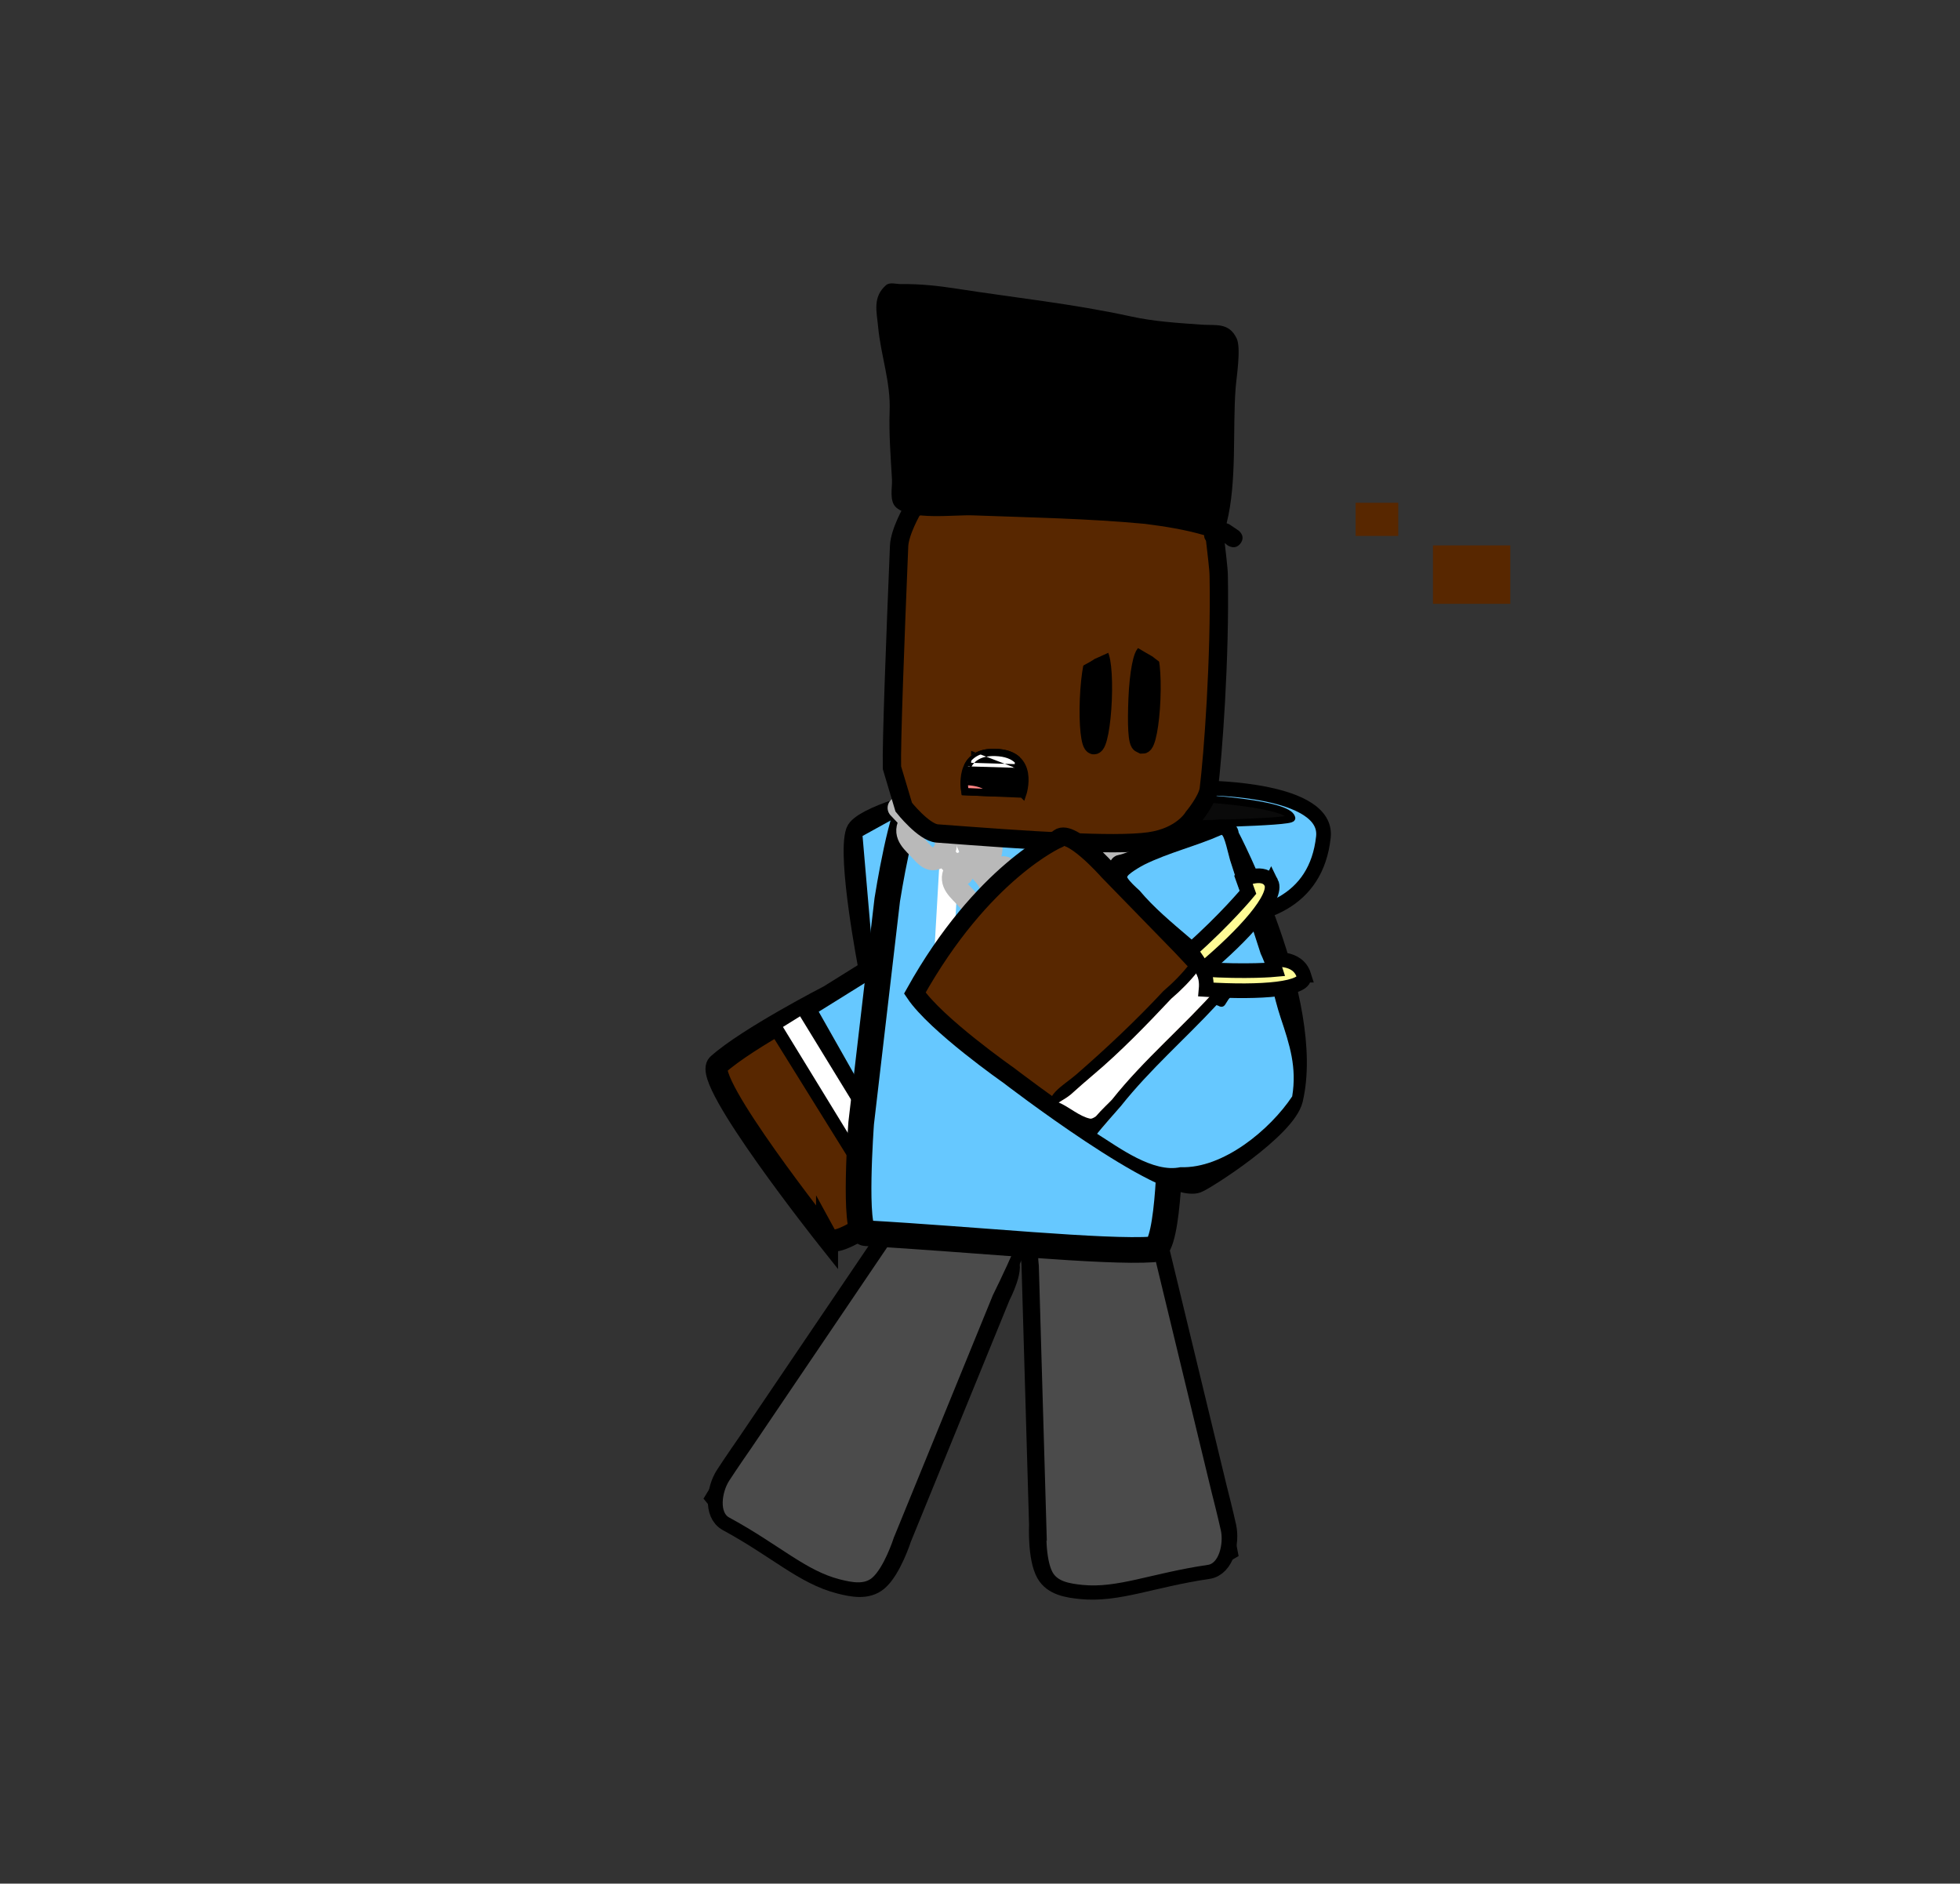 <svg version="1.1" xmlns="http://www.w3.org/2000/svg" xmlns:xlink="http://www.w3.org/1999/xlink" width="267.426" height="257.002" viewBox="0,0,267.426,257.002"><rect x="0" y="0" width="267.426" height="257.002" fill="#333333" stroke="none"/><g transform="translate(-106.287,-54.502)"><g data-paper-data="{&quot;isPaintingLayer&quot;:true}" fill-rule="nonzero" stroke-linejoin="miter" stroke-miterlimit="10" stroke-dasharray="" stroke-dashoffset="0" style="mix-blend-mode: normal"><path d="M373.713,311.16l-267.276,0.344l-0.151,-256.658l267.276,-0.344z" fill="none" stroke="none" stroke-width="NaN" stroke-linecap="butt"/><g><g data-paper-data="{&quot;origRot&quot;:0}" stroke="#000000" stroke-width="3" stroke-linecap="round"><path d="M219.133,223.352c0,0 -17.125,-21.589 -14.887,-23.601c4.036,-3.629 15.187,-9.37 15.187,-9.37l9.113,-5.684l-3.647,1.842c0,0 -2.925,-15.104 -1.711,-18.545c0.638,-1.808 9.865,-4.741 12.191,-4.095c5.217,1.45 21.497,32.755 18.271,35.949c-8.591,6.424 -26.724,20.097 -26.724,20.097c0,0 -6.711,5.343 -7.793,3.406z" data-paper-data="{&quot;origPos&quot;:null}" fill="#582700"/><path d="M212.839,194.859l14.354,23.098" fill="none"/><path d="M216.53,192.839l14.117,23.247" data-paper-data="{&quot;origPos&quot;:null}" fill="none"/></g><path d="M213.115,194.616l2.335,-1.452l14.523,23.727l-2.334,1.452z" fill="#ffffff" stroke="none" stroke-width="0" stroke-linecap="butt"/><path d="M252.574,200.327l-21.414,15.963l-13.5,-23.837l11.024,-6.864l-0.85,-1.599l-2.675,1.218l-1.447,-16.787l1.284,-0.709l6.421,-3.546l4.698,1.026l5.219,5.652l10.415,19.075l2.215,9.897z" fill="#66c8ff" stroke="#000000" stroke-width="0.5" stroke-linecap="round"/></g><g data-paper-data="{&quot;index&quot;:null}" stroke="#000000" stroke-linecap="round"><path d="M271.058,162.024c0,0 16.508,0.092 15.796,6.679c-1.934,17.879 -29.734,9.073 -29.734,9.073z" data-paper-data="{&quot;origPos&quot;:null}" fill="#66c8ff" stroke-width="2"/><path d="M270.141,163.446c0,0 11.92,0.659 12.382,2.663c0.146,0.632 -16.08,0.874 -16.08,0.874z" data-paper-data="{&quot;origPos&quot;:null}" fill="#0a0a0a" stroke-width="1"/></g><g data-paper-data="{&quot;index&quot;:null,&quot;origRot&quot;:0}" stroke="#000000" stroke-linecap="round"><path d="M229.169,264.305c0,0 -1.37,4.272 -3.19,5.803c-1.393,1.171 -3.303,0.808 -5.074,0.357c-4.862,-1.238 -8.434,-4.798 -15.279,-8.514c-1.864,-1.012 -1.409,-4.291 -0.266,-6.063c1.069,-1.658 3.03,-4.475 3.03,-4.475l18.627,-27.522c0,0 2.529,-3.485 4.436,-3.323c4.592,0.391 7.863,3.814 12.022,5.778c1.409,0.666 -0.817,4.933 -0.817,4.933z" data-paper-data="{&quot;origPos&quot;:null}" fill="#ff0000" stroke-width="3"/><path d="M207.795,252.327l20.65,11.305c0,0 -0.2,2.735 -1.06,4.194c-0.816,1.385 -3.236,3.093 -3.236,3.093c0,0 -8.093,-2.93 -11.612,-4.704c-4.586,-2.312 -8.733,-7.348 -8.733,-7.348z" data-paper-data="{&quot;origPos&quot;:null}" fill="#976e57" stroke-width="2.5"/><path d="M228.948,264.554c0,0 -1.37,4.272 -3.19,5.803c-1.393,1.171 -3.303,0.808 -5.074,0.357c-4.862,-1.238 -8.434,-4.798 -15.279,-8.514c-1.864,-1.012 -1.409,-4.291 -0.266,-6.063c1.069,-1.658 3.03,-4.475 3.03,-4.475l18.627,-27.522c0,0 4.527,-9.912 6.434,-9.75c4.592,0.391 10.08,1.586 14.239,3.55c1.409,0.666 -5.031,13.588 -5.031,13.588c0,0 -3.411,8.351 -5.594,13.696c-3.081,7.544 -7.896,19.33 -7.896,19.33z" data-paper-data="{&quot;origPos&quot;:null}" fill="#4b4b4b" stroke-width="1.5"/></g><g data-paper-data="{&quot;index&quot;:null,&quot;origRot&quot;:0}" stroke="#000000" stroke-linecap="round"><path d="M247.16,226.967c0,0 -0.587,-4.766 0.969,-4.906c4.59,-0.414 8.861,-2.501 13.305,-1.291c1.845,0.502 2.991,4.639 2.991,4.639l7.786,32.202c0,0 0.848,3.315 1.267,5.236c0.448,2.054 -0.278,5.285 -2.382,5.594c-7.725,1.134 -12.327,3.247 -17.321,2.738c-1.82,-0.185 -3.738,-0.5 -4.632,-2.077c-1.168,-2.06 -0.95,-6.536 -0.95,-6.536z" data-paper-data="{&quot;origPos&quot;:null}" fill="#ff0000" stroke-width="3"/><path d="M273.889,266.175c0,0 -5.659,3.299 -10.773,3.892c-3.924,0.455 -12.543,0.425 -12.543,0.425c0,0 -1.668,-2.432 -1.946,-4.011c-0.293,-1.663 0.481,-4.297 0.481,-4.297l23.339,-3.511z" data-paper-data="{&quot;origPos&quot;:null}" fill="#976e57" stroke-width="2.5"/><path d="M248.312,262.876c0,0 -0.369,-12.705 -0.605,-20.836c-0.167,-5.762 -0.428,-14.763 -0.428,-14.763c0,0 -0.587,-4.766 0.969,-4.906c4.59,-0.414 8.861,-2.501 13.305,-1.291c1.845,0.502 2.991,4.639 2.991,4.639l7.786,32.202c0,0 0.848,3.315 1.267,5.236c0.448,2.054 -0.278,5.285 -2.382,5.594c-7.725,1.134 -12.327,3.247 -17.321,2.738c-1.82,-0.185 -3.738,-0.5 -4.632,-2.077c-1.168,-2.06 -0.95,-6.536 -0.95,-6.536z" data-paper-data="{&quot;origPos&quot;:null}" fill="#4b4b4b" stroke-width="1.5"/></g><g><g><path d="M265.958,209.037c0,0 -0.068,15.779 -2.313,15.934c-6.736,0.464 -24.272,-1.374 -39.276,-2.217c-1.685,-0.095 -0.581,-15.015 -0.581,-15.015l3.558,-30.478c0,0 2.111,-13.437 3.656,-13.35c9.994,0.561 25.001,0.471 31.447,2.48c2.149,0.669 3.283,15.166 3.283,15.166z" data-paper-data="{&quot;origPos&quot;:null}" fill="#66c8ff" stroke="#000000" stroke-width="3.5" stroke-linecap="round"/><path d="M234.886,187.704c-1.305,-0.073 -1.162,-2.557 -1.162,-2.557c0.296,-5.151 0.688,-11.958 0.984,-17.108c0,0 0.143,-2.483 1.448,-2.41c1.305,0.073 1.162,2.557 1.162,2.557c-0.296,5.151 -0.593,10.302 -0.889,15.453l-0.095,1.656c0,0 -0.143,2.483 -1.448,2.41z" fill="#ffffff" stroke="none" stroke-width="0.5" stroke-linecap="butt"/><path d="M246.649,194.708c-1.305,-0.073 -1.126,-3.193 -1.126,-3.193c0.372,-6.471 0.864,-15.022 1.236,-21.493c0,0 0.179,-3.12 1.485,-3.047c1.305,0.073 1.126,3.193 1.126,3.193c-0.372,6.471 -0.744,12.942 -1.117,19.413l-0.12,2.08c0,0 -0.179,3.12 -1.485,3.047z" fill="#ffffff" stroke="none" stroke-width="0.5" stroke-linecap="butt"/></g><g fill="none" stroke="#b9b9b9" stroke-width="3"><path d="M258.253,170.485c-0.758,-1.403 0.235,-2.569 1.541,-3.715c1.306,-1.147 2.568,-1.448 3.188,-0.437c1.316,2.144 -0.245,3.033 -1.268,3.931c-1.306,1.147 -2.39,2.202 -3.461,0.221z" stroke-linecap="butt"/><path d="M259.281,169.951l-2.762,2.368" stroke-linecap="round"/><path d="M252.899,172.747c1.306,-1.147 2.568,-1.448 3.188,-0.437c1.316,2.144 -0.245,3.033 -1.268,3.931c-1.306,1.147 -2.39,2.202 -3.461,0.221c-0.758,-1.403 0.235,-2.569 1.541,-3.715z" stroke-linecap="butt"/><path d="M252.387,175.928l-2.762,2.368" stroke-linecap="round"/><path d="M243.97,177.526c0.499,-1.61 1.842,-1.379 3.352,-0.835c1.51,0.544 2.432,1.574 2.115,2.806c-0.672,2.612 -2.157,1.66 -3.339,1.234c-1.51,-0.544 -2.832,-0.932 -2.127,-3.205z" stroke-linecap="butt"/><path d="M241.758,176.999l3.155,1.187" stroke-linecap="round"/><path d="M236.945,172.749c0.978,-1.264 2.12,-0.411 3.31,0.813c1.19,1.224 1.689,2.623 0.999,3.62c-1.463,2.116 -2.497,0.523 -3.429,-0.435c-1.19,-1.224 -2.262,-2.213 -0.88,-3.998z" stroke-linecap="butt"/><path d="M235.113,171.207l2.471,2.605" stroke-linecap="round"/><path d="M230.724,166.265c0.978,-1.264 2.12,-0.411 3.31,0.813c1.19,1.224 1.689,2.623 0.999,3.62c-1.463,2.116 -2.497,0.523 -3.429,-0.435c-1.19,-1.224 -2.262,-2.213 -0.88,-3.998z" stroke-linecap="butt"/><path d="M228.893,164.723l2.471,2.605" stroke-linecap="round"/></g></g><g fill="none" stroke="#b9b9b9" stroke-width="3"><path d="M257.104,171.466c-0.424,-1.409 0.329,-2.558 1.293,-3.683c0.964,-1.125 1.842,-1.409 2.198,-0.392c0.754,2.156 -0.367,3.021 -1.121,3.902c-0.964,1.125 -1.771,2.163 -2.37,0.173z" stroke-linecap="butt"/><path d="M255.803,173.272l2.035,-2.324" stroke-linecap="round"/><path d="M253.312,173.648c0.964,-1.125 1.842,-1.409 2.198,-0.392c0.754,2.156 -0.367,3.021 -1.121,3.902c-0.964,1.125 -1.771,2.163 -2.37,0.173c-0.424,-1.409 0.329,-2.558 1.293,-3.683z" stroke-linecap="butt"/><path d="M250.719,179.137l2.035,-2.324" stroke-linecap="round"/><path d="M246.921,178.292c0.445,-1.598 1.344,-1.35 2.336,-0.787c0.991,0.563 1.551,1.603 1.254,2.827c-0.63,2.595 -1.577,1.626 -2.353,1.185c-0.991,-0.563 -1.866,-0.967 -1.237,-3.224z" stroke-linecap="butt"/><path d="M247.52,178.962l-2.069,-1.226" stroke-linecap="round"/><path d="M242.456,173.433c0.749,-1.247 1.47,-0.381 2.199,0.855c0.729,1.237 0.977,2.638 0.442,3.623c-1.135,2.089 -1.734,0.488 -2.305,-0.48c-0.729,-1.237 -1.393,-2.237 -0.336,-3.998z" stroke-linecap="butt"/><path d="M242.821,174.501l-1.51,-2.63" stroke-linecap="round"/><path d="M238.65,166.884c0.749,-1.247 1.47,-0.381 2.199,0.855c0.729,1.237 0.977,2.638 0.442,3.623c-1.135,2.089 -1.734,0.488 -2.305,-0.48c-0.729,-1.237 -1.393,-2.237 -0.336,-3.998z" stroke-linecap="butt"/><path d="M239.015,167.952l-1.51,-2.63" stroke-linecap="round"/></g><path d="M227.987,159.25c-0.091,-3.255 0.446,-17.434 0.975,-30.247c0.082,-1.982 1.845,-5.012 1.845,-5.012c0,0 2.294,-1.537 3.571,-1.492c14.081,0.491 27.525,-0.134 32.682,1.623c1.719,0.586 4.831,2.45 4.831,2.45c0,0 0.538,4.421 0.627,5.556c0.03,0.379 0.047,0.592 0.054,0.971c0.204,11.375 -0.789,24.489 -1.354,29.06c-0.188,1.524 -2.124,3.838 -2.124,3.838c0,0 -1.515,2.668 -5.999,3.297c-4.905,0.688 -16.738,-0.161 -28.937,-1.075c-1.832,-0.137 -4.56,-3.583 -4.56,-3.583z" fill="#582700" stroke="#000000" stroke-width="2.5" stroke-linecap="round"/><path d="M261.956,155.981c-0.516,-0.021 -0.597,-2.717 -0.455,-6.159c0.142,-3.442 0.676,-6.216 1.192,-6.195c0.516,0.021 0.819,2.828 0.677,6.27c-0.142,3.442 -0.676,6.216 -1.192,6.195z" fill="none" stroke="#000000" stroke-width="2.5" stroke-linecap="butt"/><path d="M273.788,128.909l-0.701,-0.551c-0.089,-0.034 -0.178,-0.068 -0.268,-0.101c-0.236,0.302 -0.686,0.648 -1.42,0.375c-0.676,-0.251 -0.821,-0.74 -0.821,-1.114c-2.632,-0.763 -5.28,-1.184 -8.064,-1.541c-7.806,-0.734 -15.653,-0.867 -23.488,-1.16c-2.569,-0.096 -8.36,0.71 -10.441,-1.056c-1.015,-0.861 -0.532,-2.775 -0.593,-3.831c-0.178,-3.061 -0.43,-6.232 -0.324,-9.298c0.165,-4.006 -1.214,-7.641 -1.574,-11.59c-0.18,-1.98 -0.78,-3.986 1.071,-5.621c0.522,-0.462 1.396,-0.148 2.097,-0.158c2.562,-0.035 5.029,0.231 7.546,0.624c7.977,1.244 15.88,2.062 23.783,3.79c3.188,0.701 6.422,0.891 9.679,1.123c1.914,0.136 3.684,-0.338 4.746,1.869c0.634,1.318 -0.026,5.3 -0.138,6.779c-0.432,5.703 0.207,12.748 -1.23,18.446c0.117,0.043 0.234,0.087 0.351,0.132l1.271,0.857c0,0 1.025,0.732 0.284,1.745c-0.741,1.013 -1.767,0.281 -1.767,0.281z" data-paper-data="{&quot;index&quot;:null}" fill="#000000" stroke="none" stroke-width="0.5" stroke-linecap="butt"/><path d="M269.385,146.88c-0.553,0.838 -1.401,0.292 -1.401,0.292l-0.927,-0.603c-0.795,-0.636 -2.374,-1.539 -3.523,-2.493c-0.569,-0.313 -1.158,-0.669 -1.821,-1.062l-0.932,-0.542c-0.346,-0.191 -0.56,-0.574 -0.512,-0.987c0.064,-0.549 0.565,-0.943 1.121,-0.88c0.119,0.014 0.232,0.047 0.334,0.097l0.287,0.132c0.074,0.031 0.148,0.063 0.223,0.094c0.055,0.011 0.109,0.026 0.16,0.046l1.061,0.375l-0.008,0.021l0.055,-0.003c1.111,0.522 2.598,0.752 3.27,1.525c0.193,0.1 0.384,0.202 0.574,0.309l0.006,-0.009l0.096,0.067c0.028,0.016 0.056,0.032 0.084,0.048l0.01,0.017l0.022,0.015l0.005,-0.007l0.925,0.654c0.299,0.203 0.477,0.558 0.433,0.939c-0.016,0.141 -0.061,0.271 -0.129,0.387l0.292,0.185c0,0 0.848,0.546 0.295,1.384z" fill="#582700" stroke="none" stroke-width="0.5" stroke-linecap="butt"/><g data-paper-data="{&quot;index&quot;:null}"><g><path d="M274.068,168.441c0,0 11.913,22.669 8.742,36.104c-0.955,4.049 -12.105,11.11 -13.148,11.472c-4.504,1.563 -25.773,-14.814 -25.773,-14.814c0,0 -9.903,-6.922 -12.781,-11.206c9.219,-16.533 19.532,-21.033 19.532,-21.033c1.467,-1.745 6.857,4.381 6.857,4.381l16.472,16.917l-2.536,-2.512c0,0 -14.748,-15.022 -12.241,-15.385c2.307,-0.334 14.949,-7.14 14.875,-3.925z" fill="#582700" stroke="#000000" stroke-width="2.5" stroke-linecap="round"/><path d="M269.738,187.008c-1.078,1.386 -2.359,2.678 -3.66,3.788c-3.266,3.48 -6.898,7.237 -10.576,10.327c-1.049,0.882 -2.063,1.781 -3.085,2.694c-0.344,0.308 -1.302,0.886 -1.636,1.081c1.407,0.584 2.803,1.889 4.283,2.192c0.174,0.036 0.451,-0.096 0.768,-0.311c0.818,-0.963 1.791,-1.84 2.206,-2.296c4.332,-5.464 9.688,-9.901 14.278,-15.101c-0.312,-0.518 -1.351,-1.277 -1.435,-1.352c-0.382,-0.341 -0.765,-0.679 -1.142,-1.023zM268.637,185.966c-0.409,-0.407 -0.803,-0.828 -1.175,-1.273c0,0 -0.231,-0.277 -0.179,-0.606c-2.413,-2.267 -4.678,-4.741 -6.631,-7.093c-1.023,-0.934 -2.513,-2.096 -1.828,-3.646c0.493,-1.115 2.612,-2.042 3.67,-2.464c3.394,-1.353 6.841,-2.639 10.251,-3.909c2.27,0.42 2.187,2.504 2.8,4.451c1.337,4.243 2.796,8.436 4.127,12.682c1.358,2.872 1.745,5.83 2.74,8.781c1.378,4.087 2.365,7.37 1.563,11.71c-3.083,5.008 -10.185,10.849 -16.476,10.595c-3.825,0.899 -7.119,-1.918 -10.155,-3.8c-0.509,-0.315 -2.531,-1.161 -2.736,-1.661c-0.145,-0.355 -0.097,-0.766 0.076,-1.202c-1.623,-0.339 -3.214,-1.72 -4.703,-2.359c-1.661,-1.999 1.459,-3.592 3.149,-5.062c4.101,-3.566 8.219,-7.441 11.894,-11.394c1.282,-1.094 2.565,-2.375 3.615,-3.752zM258.066,206.754c-0.016,0.013 -0.032,0.026 -0.049,0.04c-0.922,1.055 -2.04,2.346 -2.008,2.366c2.978,1.864 7.601,5.363 11.349,4.541c5.81,0.235 12.203,-5.126 15.198,-9.638c0.648,-3.965 -0.332,-6.953 -1.583,-10.693c-0.983,-2.939 -1.369,-5.861 -2.717,-8.719c-1.355,-4.273 -2.811,-8.502 -4.16,-12.775c-0.187,-0.591 -0.78,-3.488 -1.159,-3.412c-3.428,1.53 -7.169,2.407 -10.534,4.071c-0.276,0.137 -2.501,1.381 -2.286,1.746c0.35,0.593 1.125,1.214 1.639,1.683c3.928,4.694 9.7,8.009 13.234,12.878c-0.213,0.724 -0.534,1.452 -1.045,2.012l-0.411,0.653c0,0 -0.067,0.105 -0.189,0.203c-1.379,2.622 -4.886,5.031 -6.734,6.534c-3.082,2.612 -5.342,5.955 -8.544,8.51z" fill="#000000" stroke="none" stroke-width="0.5" stroke-linecap="butt"/><path d="M266.105,190.754c1.301,-1.11 2.586,-2.4 3.664,-3.786c0.377,0.343 0.764,0.686 1.147,1.026c0.084,0.075 1.128,0.839 1.44,1.357c-4.59,5.201 -10.01,9.713 -14.342,15.176c-0.415,0.456 -1.392,1.331 -2.21,2.294c-0.317,0.215 -0.596,0.346 -0.77,0.31c-1.48,-0.304 -2.889,-1.622 -4.296,-2.205c0.334,-0.195 1.292,-0.773 1.636,-1.081c1.022,-0.913 2.034,-1.816 3.083,-2.697c3.679,-3.09 7.381,-6.914 10.647,-10.395z" data-paper-data="{&quot;noHover&quot;:false,&quot;origItem&quot;:[&quot;Path&quot;,{&quot;applyMatrix&quot;:true,&quot;segments&quot;:[[[926.17844,407.1979],[3.2606,1.25965],[-0.27949,0.97418]],[[925.31465,410.11917],[0.29084,-0.97519],[-0.06418,0.21521]],[[924.29914,413.90358],[-0.01258,-1.20526],[13.15638,4.16543]],[[964.1057,425.02121],[-12.99513,-4.87922],[1.17537,0.35239]],[[970.21765,426.67451],[-2.3817,-0.804],[0.75941,0.04146]],[[971.83798,426.41666],[-0.25651,0.23985],[2.18115,-2.03947]],[[976.78433,418.26967],[-1.76682,2.44279],[-0.76669,0.00973]],[[972.89889,418.10481],[0.90089,0.17138],[-2.67549,-0.50896]],[[964.88923,416.67374],[2.68829,0.42712],[-9.42353,-1.49721]],[[936.29671,409.90591],[9.13228,2.58714],[-3.35077,-0.55846]]],&quot;closed&quot;:true}]}" fill="#ffffff" stroke="none" stroke-width="0.5" stroke-linecap="butt"/><path d="M259.227,205.406c3.978,-5.008 8.727,-9.112 13.047,-13.776c0.045,0.044 0.197,0.063 0.262,0.103c0.643,0.398 0.948,-0.216 0.948,-0.216l0.412,-0.65c0.511,-0.56 0.836,-1.279 1.049,-2.003c-3.533,-4.869 -9.246,-8.159 -13.174,-12.853c-0.514,-0.468 -1.322,-1.184 -1.672,-1.777c-0.215,-0.365 2.016,-1.612 2.292,-1.748c3.366,-1.664 7.129,-2.54 10.557,-4.071c0.379,-0.076 0.976,2.822 1.163,3.413c1.35,4.273 2.83,8.519 4.185,12.792c1.347,2.858 1.744,5.812 2.727,8.751c1.251,3.74 2.221,6.756 1.574,10.721c-2.995,4.512 -9.428,9.893 -15.238,9.658c-3.748,0.822 -8.4,-2.686 -11.378,-4.55c-0.052,-0.033 3.093,-3.626 3.246,-3.795z" data-paper-data="{&quot;noHover&quot;:false,&quot;origItem&quot;:[&quot;Path&quot;,{&quot;applyMatrix&quot;:true,&quot;segments&quot;:[[[926.61254,417.73069],[12.14285,3.5238],[-0.03018,0.12086]],[[926.46822,418.11346],[0.06716,-0.13431],[-0.67082,1.34164]],[924.45576,418.78428],[[923.08279,418.0906],[0,0],[-1.44471,-0.43097]],[[919.22563,415.72869],[1.11205,1.01797],[0.89694,-11.9485]],[[928.15956,380.1298],[-1.74473,12.05571],[0.38029,-1.32836]],[[929.175,375.57071],[0.02742,1.37277],[-0.01686,-0.84429]],[[923.5003,374.93752],[0.60865,-0.05075],[-7.41054,0.61792]],[[901.48814,378.8123],[7.37628,-0.90935],[-0.71866,0.25961]],[[903.08234,385.83106],[-0.2998,-1.20115],[2.16779,8.68513]],[[909.35292,411.92731],[-2.15853,-8.69186],[0.69956,6.26621]],[[913.83986,429.61277],[-1.39861,-6.02998],[1.78014,7.67491]],[[922.29365,449.50563],[-5.21858,-6.1072],[9.74892,4.62723]],[[957.96755,450.34516],[-9.56021,6.37347],[7.18055,-2.44927]],[[972.39433,430.92276],[-3.08539,6.24485],[0.05411,-0.10951]],[[963.14745,427.86406],[0.43501,0.13058],[-11.92317,-4.46591]]],&quot;closed&quot;:true}]}" fill="#66c8ff" stroke="none" stroke-width="0.5" stroke-linecap="butt"/></g><g data-paper-data="{&quot;index&quot;:null}" fill="#fffc96" stroke="#000000" stroke-width="2" stroke-linecap="round"><path d="M279.73,174.919c0.984,1.964 -3.674,7.123 -9.351,11.877c-0.346,-0.728 -0.889,-1.539 -1.68,-2.597c4.773,-4.215 7.862,-7.951 7.862,-7.951l-0.632,-1.764c0,0 2.899,-1.365 3.801,0.436z"/><path d="M284.175,187.553c0.616,1.94 -5.847,2.43 -13.327,1.958c0.094,-1.011 -0.032,-1.813 -0.492,-2.762c6.057,0.404 9.926,0.034 9.926,0.034l-0.426,-1.311c0,0 3.469,-0.597 4.319,2.081z" data-paper-data="{&quot;index&quot;:null}"/></g></g><path d="M255.546,156.181c-0.516,-0.021 -0.819,-2.828 -0.677,-6.27c0.142,-3.442 0.676,-6.216 1.192,-6.195c0.516,0.021 0.819,2.828 0.677,6.27c-0.142,3.442 -0.676,6.216 -1.192,6.195z" fill="none" stroke="#000000" stroke-width="2.5" stroke-linecap="butt"/><path d="M252.265,144.647l0.195,-0.098c-0.02,-0.099 -0.025,-0.207 -0.012,-0.319c0.035,-0.301 0.192,-0.548 0.394,-0.659l0.63,-0.363l0.002,0.006l0.015,-0.008l0.008,-0.012c0.018,-0.008 0.037,-0.016 0.055,-0.024l0.065,-0.037l0.002,0.008c0.125,-0.053 0.25,-0.103 0.375,-0.151c0.504,-0.494 1.387,-0.443 2.102,-0.675l0.031,0.011l-0.001,-0.017l0.663,-0.127c0.032,-0.007 0.065,-0.011 0.098,-0.011c0.047,-0.013 0.094,-0.025 0.142,-0.038l0.184,-0.058c0.066,-0.023 0.135,-0.031 0.205,-0.024c0.326,0.037 0.55,0.418 0.499,0.852c-0.038,0.327 -0.22,0.59 -0.447,0.684l-0.616,0.276c-0.439,0.202 -0.83,0.386 -1.204,0.54c-0.804,0.561 -1.846,1.015 -2.398,1.385l-0.623,0.324c0,0 -0.569,0.292 -0.751,-0.441c-0.183,-0.732 0.386,-1.024 0.386,-1.024z" data-paper-data="{&quot;index&quot;:null}" fill="#582700" stroke="none" stroke-width="0.5" stroke-linecap="butt"/><g stroke="#000000" stroke-width="1" stroke-linecap="butt"><path d="M245.825,162.845l-7.882,-0.336c0,0 -1.147,-5.529 4.15,-5.349c5.608,0.19 3.733,5.686 3.733,5.686z" fill="#000000"/><path d="M238.293,159.064c0.525,-1.08 1.613,-1.978 3.799,-1.904c1.453,0.049 2.403,0.454 3.014,1.028c0.003,0.003 -0.071,1.077 -0.071,1.077c0,0 -6.744,-0.197 -6.742,-0.201z" fill="#ffffff"/><path d="M241.928,162.679c-1.321,-0.056 -3.985,-0.17 -3.985,-0.17c0,0 -0.089,-0.68 -0.095,-1.35c-0,-0.058 1.237,-0.038 2.201,0.276c1.136,0.369 2.008,1.25 1.879,1.245z" fill="#ff8484"/></g><path d="M312.355,128.917v7.968h-10.552v-7.968z" data-paper-data="{&quot;index&quot;:null}" fill="#582700" stroke="none" stroke-width="0" stroke-linecap="butt"/><path d="M297.065,123.102v4.522h-5.814v-4.522z" data-paper-data="{&quot;index&quot;:null}" fill="#582700" stroke="none" stroke-width="0" stroke-linecap="butt"/></g></g></svg>